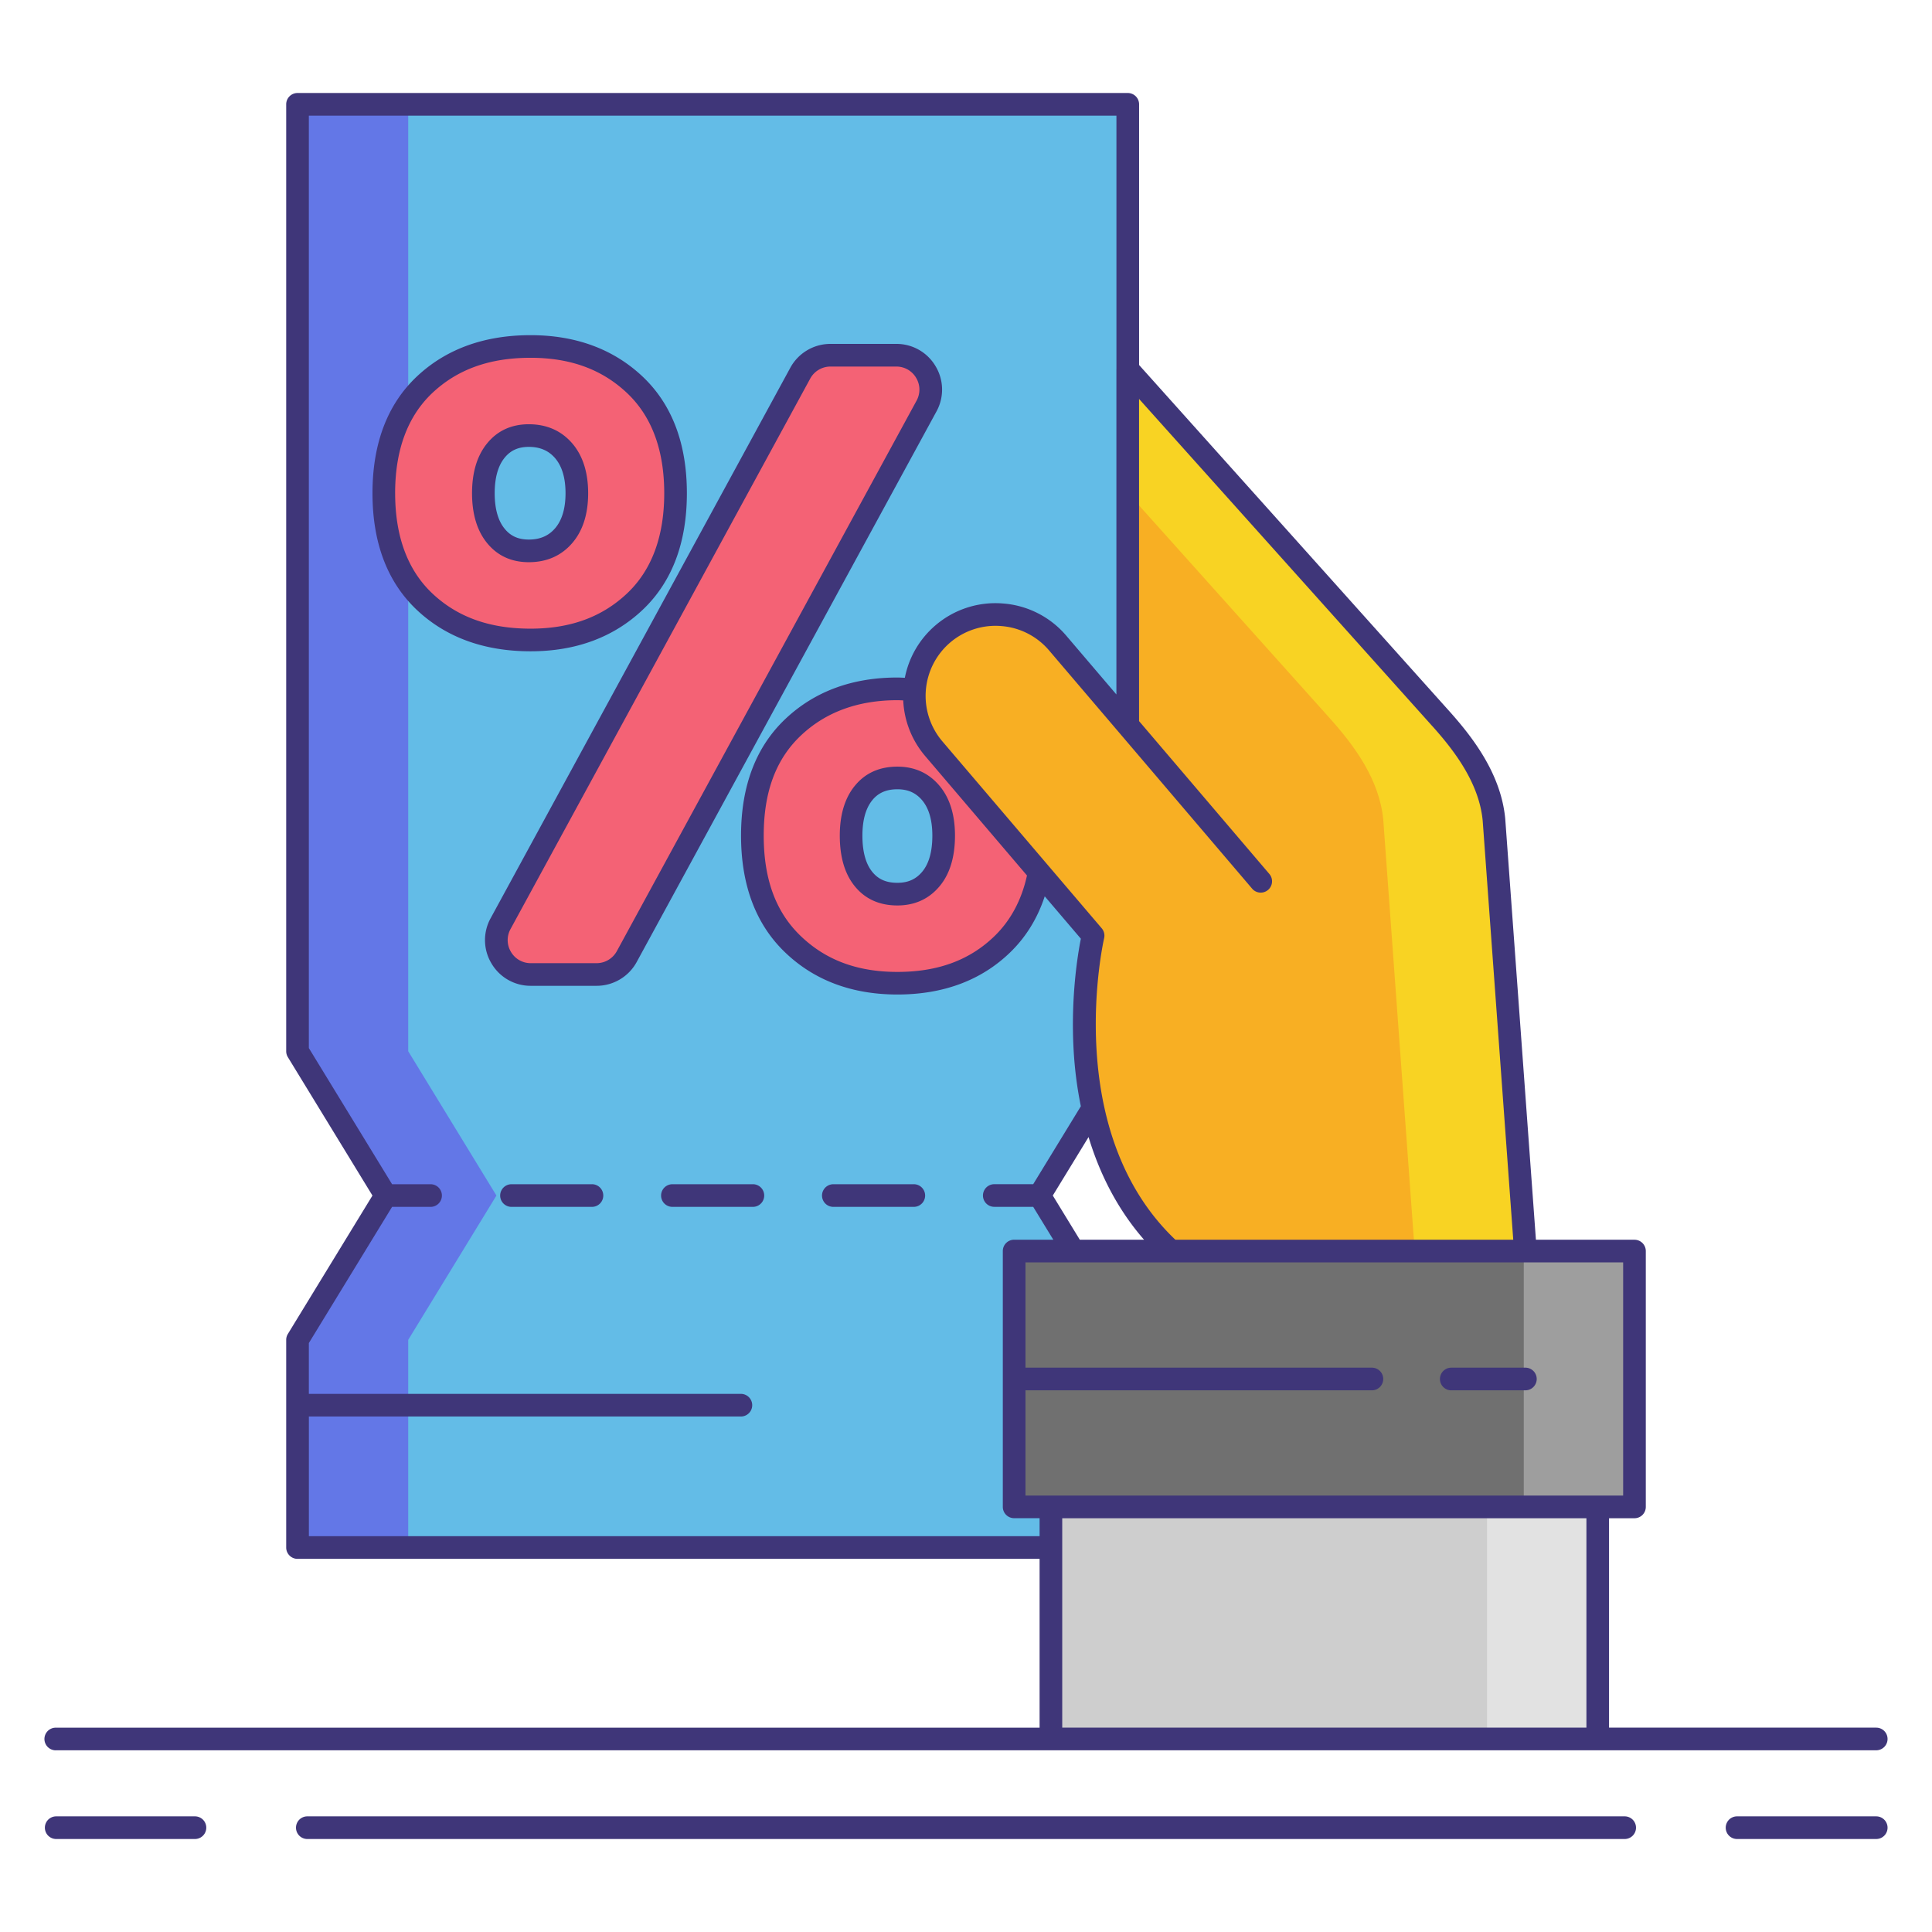 <svg width="110" height="110" fill="none" xmlns="http://www.w3.org/2000/svg"><path d="M64.21 88.109H16.94V76.286l5.022-8.217-5.022-8.216V5.939h47.27v53.914l-5.022 8.216 5.022 8.217v11.823z" fill="#63BCE7"/><path d="M28.265 68.07l-5.023-8.217V5.939H16.94v53.914l5.022 8.216-5.022 8.217v11.823h6.302V76.286l5.023-8.217z" fill="#6377E7"/><path d="M36.151 21.915c1.54 1.46 2.313 3.515 2.313 6.167 0 2.653-.772 4.708-2.313 6.167-1.543 1.459-3.525 2.188-5.943 2.188-2.488 0-4.5-.729-6.043-2.188-1.54-1.46-2.312-3.514-2.312-6.167 0-2.652.772-4.708 2.312-6.167 1.544-1.458 3.555-2.188 6.043-2.188 2.418 0 4.4.73 5.943 2.188zm16.601 1.204L35.686 54.462a1.958 1.958 0 01-1.72 1.021H30.22c-1.485 0-2.43-1.589-1.72-2.893l17.063-31.344a1.958 1.958 0 011.72-1.022h3.749c1.486 0 2.43 1.59 1.72 2.895zm-24.533 7.375c.464.58 1.092.87 1.89.87.827 0 1.492-.29 1.988-.87.497-.58.747-1.384.747-2.412 0-1.027-.25-1.831-.747-2.412-.496-.58-1.161-.87-1.988-.87-.798 0-1.426.29-1.89.87-.466.58-.698 1.384-.698 2.412s.231 1.832.698 2.412zM57.063 41.41c1.525 1.46 2.286 3.514 2.286 6.166 0 2.653-.761 4.717-2.286 6.192-1.526 1.476-3.514 2.213-5.97 2.213-2.418 0-4.4-.737-5.94-2.213-1.544-1.475-2.315-3.54-2.315-6.192s.771-4.707 2.315-6.166c1.54-1.46 3.522-2.189 5.94-2.189 2.456 0 4.444.73 5.97 2.189zm-7.907 8.628c.463.581 1.11.87 1.937.87.797 0 1.433-.29 1.915-.87.482-.58.72-1.4.72-2.462 0-1.027-.238-1.83-.72-2.411-.482-.58-1.118-.871-1.915-.871-.827 0-1.474.291-1.937.871-.467.58-.698 1.384-.698 2.411 0 1.061.231 1.882.698 2.462z" fill="#F46275"/><path d="M64.208 21.027V41.29l-3.989-4.68a4.65 4.65 0 00-6.535-.52 4.65 4.65 0 00-.52 6.535l9.073 10.646S59.528 64.7 66.667 71.23H86.85l-1.79-24.551c-.214-2.268-1.612-4.186-3.034-5.772l-17.817-19.88z" fill="#F8AF23"/><path d="M85.06 46.679c-.215-2.268-1.613-4.186-3.034-5.772l-17.818-19.88v7.032l11.516 12.848c1.421 1.587 2.82 3.505 3.034 5.772l1.79 24.552h6.301L85.06 46.679z" fill="#F8D323"/><path d="M57.742 71.23H93.06v14.567H57.74V71.231z" fill="#707070"/><path d="M86.758 71.23h6.302v14.567h-6.302V71.231z" fill="#9E9E9E"/><path d="M59.834 85.797h31.133V99.01H59.834V85.797z" fill="#CECECE"/><path d="M84.665 85.797h6.302V99.01h-6.302V85.797z" fill="#E2E2E2"/><path d="M33.703 67.425h-4.581a.644.644 0 100 1.289h4.581a.645.645 0 000-1.29zm9.163 0h-4.582a.644.644 0 100 1.289h4.582a.645.645 0 000-1.29zm9.162 0h-4.581a.644.644 0 100 1.289h4.581a.645.645 0 000-1.29zM48.654 44.76c-.558.694-.84 1.64-.84 2.816 0 1.208.281 2.172.839 2.864.588.738 1.41 1.113 2.44 1.113.993 0 1.804-.372 2.41-1.103.578-.694.87-1.661.87-2.874 0-1.178-.292-2.128-.87-2.823-.608-.732-1.419-1.104-2.41-1.104-1.03 0-1.85.375-2.439 1.112zm4.43 2.816c0 .904-.192 1.593-.572 2.05-.36.435-.812.637-1.42.637-.636 0-1.09-.2-1.432-.628l-.002-.002c-.369-.458-.556-1.15-.556-2.057 0-.874.188-1.55.558-2.01.338-.423.806-.628 1.433-.628.606 0 1.057.203 1.42.638.379.457.571 1.13.571 2zM36.595 34.717c1.667-1.58 2.513-3.812 2.513-6.635 0-2.822-.846-5.055-2.513-6.634l-.001-.001c-1.66-1.569-3.81-2.364-6.386-2.364-2.643 0-4.825.795-6.486 2.365-1.668 1.58-2.514 3.812-2.514 6.634 0 2.823.846 5.055 2.515 6.635 1.659 1.569 3.841 2.365 6.485 2.365 2.578 0 4.726-.796 6.387-2.365zm-14.098-6.635c0-2.454.71-4.372 2.11-5.699 1.434-1.354 3.265-2.012 5.6-2.012 2.269 0 4.068.658 5.5 2.012 1.402 1.327 2.112 3.245 2.112 5.699 0 2.455-.71 4.372-2.11 5.699-1.432 1.353-3.232 2.012-5.501 2.012-2.336 0-4.168-.659-5.6-2.012-1.4-1.327-2.11-3.244-2.11-5.699z" fill="#3F3679"/><path d="M32.587 30.913c.598-.698.9-1.65.9-2.83 0-1.18-.302-2.132-.9-2.833-.624-.726-1.457-1.095-2.479-1.095-.997 0-1.802.374-2.391 1.111-.558.694-.841 1.641-.841 2.816 0 1.175.282 2.122.84 2.816.59.737 1.394 1.111 2.392 1.111 1.023 0 1.857-.369 2.479-1.096zm-.98-.838c-.37.434-.861.645-1.498.645-.604 0-1.044-.2-1.386-.628l-.002-.002c-.368-.458-.555-1.133-.555-2.008 0-.873.187-1.549.557-2.01.343-.428.783-.628 1.386-.628.637 0 1.127.211 1.498.644.393.46.592 1.13.592 1.994 0 .865-.2 1.535-.591 1.993zm21.711-6.648a2.579 2.579 0 00-.049-2.574 2.58 2.58 0 00-2.237-1.273h-3.75a2.6 2.6 0 00-2.285 1.358L27.934 52.281a2.579 2.579 0 00.049 2.574 2.58 2.58 0 002.237 1.273h3.746a2.6 2.6 0 002.286-1.358l17.066-31.343zm-1.132-.616L35.12 54.154c-.23.422-.672.685-1.154.685H30.22a1.3 1.3 0 01-1.128-.642 1.301 1.301 0 01-.025-1.3L46.13 21.556c.23-.423.672-.686 1.154-.686h3.749c.468 0 .89.24 1.128.643.24.402.248.887.025 1.299zM82.655 77.87a.645.645 0 100 1.289h4.194a.645.645 0 100-1.29h-4.194zm-71.53 25.546h-7.95a.645.645 0 000 1.289h7.95a.645.645 0 000-1.289zm95.7 0h-7.95a.645.645 0 000 1.289h7.95a.644.644 0 000-1.289zm-14.297 0H17.472a.645.645 0 000 1.289h75.056a.645.645 0 000-1.289z" fill="#3F3679"/><path d="M3.175 99.654h103.65a.644.644 0 000-1.289H91.612V86.442h1.448a.645.645 0 00.645-.645V71.23a.645.645 0 00-.645-.644h-5.611l-1.747-23.968c-.242-2.552-1.836-4.622-3.196-6.14L64.855 20.782V5.94a.644.644 0 00-.645-.645H16.94a.644.644 0 00-.645.645v53.914c0 .118.033.235.095.336l4.816 7.88-4.816 7.88a.643.643 0 00-.095.337V88.11c0 .356.289.645.645.645h42.25v9.611H3.175a.644.644 0 100 1.29zm89.24-14.501H58.386v-5.994H78.11a.645.645 0 000-1.29H58.386v-5.994h34.029v13.278zM65.14 70.585h-3.66l-1.538-2.516 2.036-3.33c.68 2.25 1.74 4.221 3.16 5.846zm16.407-29.248c1.229 1.371 2.666 3.225 2.871 5.389l1.74 23.86H66.921c-6.544-6.222-4.083-17.057-4.057-17.167a.646.646 0 00-.137-.566l-9.074-10.645a3.996 3.996 0 01.448-5.627 3.978 3.978 0 012.906-.936 3.964 3.964 0 012.72 1.384l3.99 4.68 7.573 8.886a.642.642 0 00.909.072.644.644 0 00.072-.908l-7.418-8.703V22.714l16.692 18.623zm-30.121-1.46a5.251 5.251 0 001.248 3.167l5.798 6.803c-.307 1.396-.928 2.56-1.856 3.458-1.413 1.367-3.22 2.032-5.522 2.032-2.268 0-4.065-.666-5.495-2.035-1.423-1.36-2.116-3.233-2.116-5.725 0-2.49.692-4.353 2.115-5.698 1.41-1.336 3.258-2.013 5.496-2.013.112 0 .22.008.332.011zm-33.84 47.587V80.65h24.597a.644.644 0 100-1.289H17.585v-2.894l4.739-7.753h2.216a.645.645 0 000-1.289h-2.216l-4.74-7.753V6.584h45.981v14.428l-.002.015V39.54l-2.854-3.347a5.245 5.245 0 00-3.6-1.833 5.245 5.245 0 00-3.843 1.24 5.25 5.25 0 00-1.748 2.99c-.142-.004-.281-.015-.426-.015-2.578 0-4.726.797-6.382 2.365-1.67 1.58-2.518 3.812-2.518 6.635s.846 5.063 2.515 6.656c1.656 1.588 3.805 2.392 6.385 2.392 2.616 0 4.776-.805 6.418-2.394.903-.872 1.562-1.945 1.973-3.196l2.057 2.413c-.172.864-.587 3.342-.409 6.392.064 1.093.203 2.142.408 3.147l-2.713 4.438H56.61a.644.644 0 100 1.289h2.216l1.145 1.872h-2.23a.644.644 0 00-.645.644v14.567c0 .356.289.644.645.644h1.449v1.023H17.585v.001zm42.894-1.022h29.844v11.923H60.479V86.442z" fill="#3F3679"/></svg>
